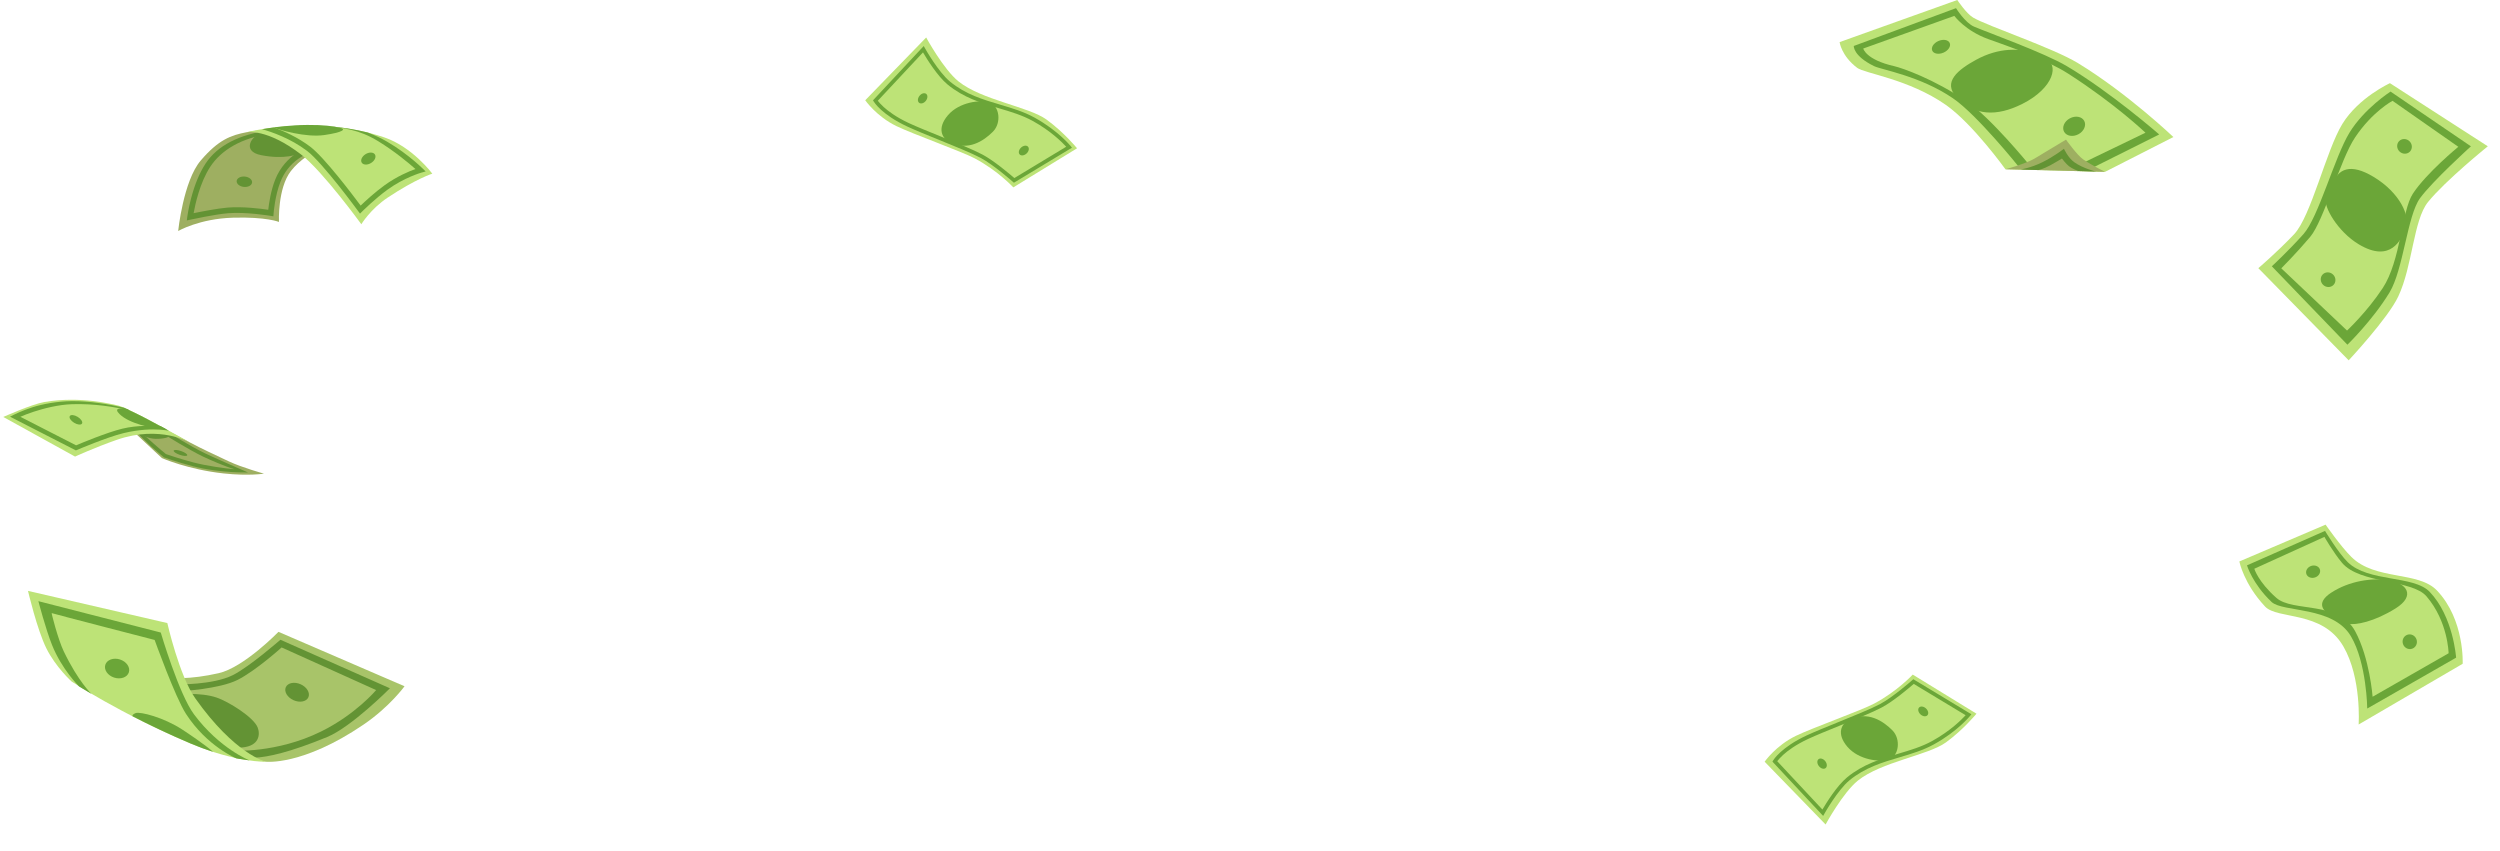 <svg width="282" height="96" viewBox="0 0 282 96" fill="none" xmlns="http://www.w3.org/2000/svg">
<path d="M252.598 63.333C252.598 63.333 253.087 65.83 255.494 68.412C256.898 69.917 261.955 68.841 264.325 72.903C266.407 76.471 266.054 81.725 266.054 81.725L277.789 74.874C277.789 74.874 278.031 69.93 274.906 66.625C272.789 64.386 267.947 65.511 265.229 62.817C263.998 61.596 262.328 59.18 262.328 59.18L252.598 63.333Z" fill="#BDE377"/>
<path d="M253.461 63.77C253.461 63.77 254.068 65.84 256.228 67.894C257.496 69.1 263.164 68.344 265.189 71.779C266.967 74.796 267.025 79.923 267.025 79.923L277.049 74.185C277.049 74.185 276.742 69.554 274.068 66.761C272.257 64.87 267.153 65.691 264.828 63.415C263.774 62.384 262.264 59.885 262.264 59.885L253.461 63.77Z" fill="#6BA638"/>
<path d="M254.286 64.155C254.286 64.155 254.718 65.626 256.777 67.441C258.64 69.084 263.788 67.737 265.662 71.202C267.308 74.245 267.629 78.594 267.629 78.594L276.203 73.688C276.203 73.688 276.142 70.103 273.706 67.264C272.055 65.341 266.197 65.887 264.179 63.484C263.202 62.322 262.195 60.56 262.195 60.56L254.286 64.155Z" fill="#BDE377"/>
<path d="M263.074 69.462C262.1 69.048 261.139 68.049 262.94 66.867C265.008 65.511 267.615 65.145 269.521 65.463C271.427 65.781 272.564 67.171 270.202 68.642C267.84 70.113 265.709 70.559 264.834 70.356C263.959 70.153 263.074 69.462 263.074 69.462Z" fill="#6BA638"/>
<path d="M261.682 64.227C261.804 64.585 261.562 64.992 261.14 65.135C260.719 65.279 260.279 65.104 260.157 64.746C260.035 64.388 260.277 63.981 260.698 63.837C261.12 63.694 261.56 63.868 261.682 64.227Z" fill="#6BA638"/>
<path d="M272.583 72.129C272.731 72.564 272.51 73.033 272.089 73.176C271.667 73.32 271.206 73.083 271.058 72.648C270.91 72.213 271.131 71.744 271.552 71.6C271.973 71.457 272.435 71.694 272.583 72.129Z" fill="#6BA638"/>
<path d="M14.938 75.719C15.423 75.623 18.345 77.376 24.669 75.934C27.514 75.286 31.412 71.272 31.412 71.272L45.632 77.41C45.632 77.41 43.952 79.735 40.99 81.746C34.097 86.427 29.965 85.921 29.965 85.921L27.171 85.376L14.938 75.719Z" fill="#A8C469"/>
<path d="M19.968 77.193C19.968 77.193 24.012 77.288 26.279 76.148C28.138 75.213 31.63 72.164 31.63 72.164L43.984 77.638C43.984 77.638 39.643 82.008 36.907 83.134C28.356 86.653 27.081 85.155 27.081 85.155L26.301 84.674C26.301 84.674 31.175 84.997 36.209 82.519C40.123 80.591 42.429 77.841 42.429 77.841L31.767 73.031C31.767 73.031 28.838 75.673 26.787 76.699C24.735 77.724 20.446 77.964 20.446 77.964L19.968 77.193Z" fill="#639334"/>
<path d="M18.593 78.389C19.984 78.333 22.542 78.047 24.438 78.685C25.733 79.121 28.616 80.889 29.068 82.067C29.377 82.869 29.222 84.126 27.369 84.309C25.516 84.494 23.572 84.376 23.572 84.376L18.593 78.389Z" fill="#639334"/>
<path d="M3.158 66.652L18.875 70.281C18.875 70.281 20.214 76.206 22.027 78.771C26.485 85.079 29.986 85.923 29.986 85.923C29.986 85.923 26.625 86.038 21.447 83.845C13.56 80.506 8.084 76.879 8.084 76.879C8.084 76.879 6.286 75.259 5.229 73.13C4.173 71.002 3.158 66.652 3.158 66.652Z" fill="#BDE377"/>
<path d="M28.163 85.779C28.163 85.779 24.79 84.472 21.88 80.573C20.181 78.296 18.134 71.35 18.134 71.35L4.33 67.812C4.33 67.812 5.151 70.963 5.878 72.774C6.976 75.511 8.914 77.43 8.914 77.43L10.32 78.274C10.32 78.274 8.854 76.923 7.194 73.481C6.556 72.16 5.772 69.11 5.833 69.158C5.894 69.206 17.443 72.186 17.443 72.186C17.443 72.186 19.752 78.624 20.973 80.515C23.34 84.185 26.665 85.553 26.665 85.553L28.163 85.779Z" fill="#6BA638"/>
<path d="M24.044 84.815C24.044 84.815 23.225 84.043 20.547 82.287C18.481 80.932 15.814 80.246 15.303 80.436C14.97 80.559 14.929 80.703 14.941 80.788C16.831 81.762 19.044 82.825 21.489 83.86C22.4 84.246 23.254 84.559 24.044 84.815Z" fill="#6BA638"/>
<path d="M34.786 78.654C34.564 79.15 33.814 79.297 33.111 78.983C32.407 78.668 32.017 78.011 32.239 77.515C32.46 77.019 33.21 76.872 33.914 77.186C34.617 77.501 35.008 78.158 34.786 78.654Z" fill="#639334"/>
<path d="M14.535 75.841C14.353 76.405 13.611 76.67 12.878 76.433C12.144 76.197 11.698 75.547 11.88 74.983C12.062 74.419 12.804 74.153 13.537 74.39C14.271 74.627 14.717 75.276 14.535 75.841Z" fill="#6BA638"/>
<path d="M269.584 9.382C269.584 9.382 266.046 10.999 264.22 13.975C262.394 16.951 260.694 24.4 258.771 26.427C256.848 28.455 254.74 30.25 254.74 30.25L264.931 40.645C264.931 40.645 269.354 35.916 270.518 33.455C272.14 30.027 272.229 24.833 273.878 22.791C275.835 20.369 280.625 16.502 280.625 16.502L269.584 9.382Z" fill="#BDE377"/>
<path d="M269.653 10.33C269.653 10.33 266.684 12.231 265.007 14.988C263.331 17.744 261.535 24.501 259.825 26.414C258.115 28.326 256.262 30.039 256.262 30.039L264.787 38.884C264.787 38.884 267.617 36.149 269.54 32.987C271.095 30.43 271.546 24.322 272.972 22.365C274.398 20.409 278.72 16.506 278.72 16.506L269.653 10.33Z" fill="#6BA638"/>
<path d="M272.163 21.86C273.687 19.524 277.298 16.56 277.298 16.56L269.879 11.372C269.879 11.372 267.613 12.566 265.646 15.509C263.938 18.065 262.149 24.874 260.58 26.731C259.011 28.587 257.33 30.267 257.33 30.267L264.745 37.286C264.745 37.286 266.98 35.213 268.767 32.502C270.82 29.387 270.904 23.788 272.163 21.86Z" fill="#BDE377"/>
<path d="M263.063 20.868C263.706 18.987 265.147 18.387 267.746 19.954C270.736 21.756 271.891 24.424 271.392 25.718C270.893 27.012 269.683 29.717 266.08 27.565C263.684 26.134 262.038 23.249 262.368 22.337C262.697 21.425 263.063 20.868 263.063 20.868Z" fill="#6BA638"/>
<path d="M271.839 17.101C271.53 17.421 271.005 17.417 270.668 17.091C270.33 16.765 270.308 16.241 270.618 15.92C270.927 15.6 271.452 15.604 271.789 15.93C272.127 16.256 272.149 16.78 271.839 17.101Z" fill="#6BA638"/>
<path d="M263.219 32.139C262.909 32.46 262.385 32.456 262.047 32.13C261.71 31.804 261.688 31.28 261.998 30.959C262.307 30.639 262.832 30.643 263.169 30.969C263.507 31.295 263.529 31.819 263.219 32.139Z" fill="#6BA638"/>
<path d="M207.507 4.749L220.784 0C220.784 0 221.792 1.525 222.577 1.987C224.224 2.956 231.546 5.385 234.4 7.123C239.972 10.515 245.157 15.457 245.157 15.457L237.453 19.382L226.211 19.091C226.211 19.091 222.528 13.955 219.476 11.823C215.316 8.918 210.33 8.288 209.494 7.656C207.701 6.299 207.507 4.749 207.507 4.749Z" fill="#BDE377"/>
<path d="M233.14 7.461C230.602 5.954 224.227 3.669 222.674 3.004C221.656 2.567 220.639 0.92 220.639 0.92L209.107 5.184C209.107 5.184 209.01 6.298 211.406 7.464C212.237 7.869 216.584 8.559 220.283 11.079C222.998 12.929 227.665 18.751 227.665 18.751L235.999 18.945L243.558 15.166C243.558 15.166 238.096 10.404 233.14 7.461ZM234.982 18.364L228.828 18.509C228.828 18.509 224.565 13.284 221.85 11.435C218.151 8.914 214.562 7.666 213.661 7.461C210.463 6.735 210.172 5.475 210.172 5.475L220.445 1.792C220.445 1.792 221.705 3.488 224.273 4.409C226.379 5.164 230.698 6.641 233.334 8.334C238.616 11.726 242.008 14.972 242.008 14.972L234.982 18.364Z" fill="#6BA638"/>
<path d="M226.211 19.091C226.211 19.091 228.537 18.462 229.506 17.88C230.475 17.299 233.043 15.748 233.043 15.748C233.043 15.748 234.296 17.51 234.981 17.977C236.047 18.704 237.453 19.382 237.453 19.382L226.211 19.091Z" fill="#9EAF61"/>
<path d="M227.933 19.113C227.933 19.113 229.052 18.951 230.371 18.304C231.725 17.64 232.813 16.777 232.813 16.777C232.813 16.777 233.27 17.806 234.004 18.317C235.03 19.03 236.43 19.349 236.43 19.349L234.427 19.287C234.427 19.287 233.757 19.046 233.382 18.752C233.034 18.478 232.586 17.881 232.586 17.881C232.586 17.881 231.672 18.436 231.263 18.651C230.433 19.088 229.936 19.187 229.936 19.187L227.933 19.113Z" fill="#639334"/>
<path d="M230.621 6.592L229.409 6.01C227.907 5.429 225.484 5.332 222.916 6.737C220.911 7.834 219.04 9.257 220.736 11.001C222.718 13.04 225.179 13.189 228.101 11.728C231.687 9.935 232.365 7.173 230.621 6.592Z" fill="#6BA638"/>
<path d="M235.101 13.637C235.366 14.134 235.072 14.808 234.444 15.144C233.816 15.48 233.092 15.35 232.826 14.854C232.561 14.357 232.855 13.682 233.483 13.347C234.111 13.011 234.836 13.141 235.101 13.637Z" fill="#6BA638"/>
<path d="M219.929 4.853C220.086 5.216 219.772 5.701 219.227 5.937C218.683 6.174 218.113 6.071 217.956 5.708C217.799 5.345 218.113 4.859 218.658 4.623C219.203 4.387 219.772 4.49 219.929 4.853Z" fill="#6BA638"/>
<path d="M38.796 15.571L28.848 14.754L27.825 14.913C26.051 15.249 24.646 15.755 22.635 18.116C20.678 20.414 20.098 26.057 20.098 26.057C20.098 26.057 22.487 24.667 26.272 24.556C30.057 24.446 31.467 25.035 31.467 25.035C31.467 25.035 31.297 21.253 32.817 19.286C34.711 16.835 38.796 15.571 38.796 15.571Z" fill="#9EAF61"/>
<path d="M21.074 24.866L21.133 24.415C21.138 24.379 21.253 23.516 21.561 22.349C21.977 20.776 22.522 19.468 23.181 18.462C24.511 16.43 26.954 15.161 30.445 14.69L30.53 15.089C27.232 15.535 24.939 16.943 23.716 18.812C22.552 20.589 22.019 23.047 21.84 24.048C22.69 23.872 24.522 23.512 25.682 23.415C27.361 23.275 29.449 23.541 30.259 23.661C30.331 23.004 30.538 21.531 31.045 20.254C31.622 18.803 32.573 17.902 33.269 17.402C34.026 16.858 34.65 16.657 34.676 16.649L34.869 17.259C34.864 17.26 34.3 17.444 33.622 17.936C32.72 18.589 32.054 19.448 31.64 20.49C31.014 22.063 30.865 24.032 30.863 24.052L30.838 24.402L30.491 24.344C30.464 24.339 27.739 23.886 25.735 24.052C24.258 24.175 21.545 24.763 21.518 24.769L21.074 24.866Z" fill="#639334"/>
<path d="M29.511 15.018C28.509 15.184 27.108 17.049 29.48 17.507C32.052 18.005 33.587 17.477 34.405 17.09C35.223 16.703 31.912 15.183 31.912 15.183L29.511 15.018Z" fill="#639334"/>
<path d="M27.825 14.913C27.825 14.913 30.12 14.466 33.965 17.43C36.421 19.324 40.759 25.295 40.759 25.295C40.759 25.295 41.78 23.586 43.734 22.287C46.908 20.176 48.763 19.588 48.763 19.588C48.763 19.588 46.532 16.572 43.335 15.493C35.624 12.89 27.825 14.913 27.825 14.913Z" fill="#BDE377"/>
<path d="M47.516 19.478L48.014 19.339L47.644 18.978C47.55 18.887 45.319 16.726 42.696 15.469C42.313 15.286 41.908 15.113 41.495 14.95C40.069 14.592 38.662 14.375 37.322 14.258C38.66 14.49 40.383 14.531 42.667 15.932C44.492 17.051 46.125 18.406 46.862 19.066C46.151 19.32 44.776 19.89 43.374 20.902C42.254 21.711 41.158 22.731 40.681 23.19C39.829 22.044 36.594 17.753 34.984 16.539C33.56 15.464 31.977 14.773 30.9 14.383C30.882 14.376 30.885 14.381 30.867 14.375C30.358 14.434 29.957 14.51 29.56 14.574C30.666 14.887 32.763 15.609 34.626 17.014C36.38 18.337 40.364 23.763 40.404 23.817L40.609 24.097L40.855 23.852C40.869 23.838 42.3 22.412 43.723 21.385C45.609 20.023 47.497 19.483 47.516 19.478Z" fill="#6BA638"/>
<path d="M30.867 14.375C31.396 14.623 34.483 15.54 36.571 15.235C38.659 14.93 39.143 14.575 38.297 14.397C37.451 14.22 36.591 14.084 34.667 14.094C32.742 14.104 30.867 14.375 30.867 14.375Z" fill="#6BA638"/>
<path d="M41.854 18.387C41.441 18.639 40.97 18.619 40.801 18.342C40.633 18.065 40.83 17.637 41.243 17.385C41.655 17.134 42.126 17.154 42.295 17.43C42.464 17.707 42.267 18.135 41.854 18.387Z" fill="#6BA638"/>
<path d="M27.507 21.084C27.026 21.036 26.663 20.736 26.695 20.413C26.727 20.091 27.143 19.869 27.624 19.917C28.105 19.965 28.468 20.265 28.436 20.587C28.404 20.91 27.988 21.132 27.507 21.084Z" fill="#639334"/>
<path d="M25.831 52.051C24.279 51.324 22.704 50.593 21.441 49.919L19.37 48.824L12.7 46.48L18.265 51.674C18.265 51.674 21.186 52.968 25.254 53.407C28.05 53.709 29.776 53.428 29.776 53.428C29.776 53.428 27.306 52.743 25.831 52.051Z" fill="#9EAF61"/>
<path d="M24.166 53.053C23.393 52.948 22.536 52.796 21.705 52.575C19.879 52.089 18.497 51.593 18.497 51.593C18.497 51.593 17.538 50.799 17.05 50.36C16.611 49.965 15.528 48.881 15.492 48.835L15.769 48.635C15.777 48.646 16.925 49.673 17.336 50.043C17.769 50.432 18.552 51.083 18.712 51.216C18.932 51.294 20.171 51.725 21.815 52.162C23.249 52.544 25.451 52.852 26.456 52.929C25.421 52.639 23.58 51.825 22.91 51.505C21.345 50.759 18.659 49.086 18.632 49.069L18.858 48.706C18.885 48.723 21.55 50.383 23.094 51.12C24.203 51.649 26.982 52.859 27.01 52.872L27.984 53.296L26.922 53.281C26.904 53.281 25.7 53.26 24.166 53.053Z" fill="#639334"/>
<path d="M15.717 48.828C15.95 49.072 16.718 49.481 17.552 49.501C18.386 49.521 19.437 49.318 18.989 48.991C18.542 48.665 15.717 48.828 15.717 48.828Z" fill="#639334"/>
<path d="M0.371 47.033C0.371 47.033 3.592 45.588 5.009 45.346C9.18 44.636 12.764 45.646 13.132 45.696C14.32 45.856 21.475 49.938 21.475 49.938C21.475 49.938 18.08 47.902 13.17 49.614C10.707 50.474 8.465 51.503 8.465 51.503L0.371 47.033Z" fill="#BDE377"/>
<path d="M19.059 48.59C18.677 48.38 18.55 48.305 18.133 48.08C17.199 48.035 15.514 47.938 13.79 48.357C12.069 48.776 9.194 49.973 8.582 50.232L2.295 47.015C2.648 46.861 3.177 46.646 3.812 46.439C4.889 46.087 6.594 45.634 8.167 45.592C10.633 45.525 12.909 45.878 14.641 46.319C14.588 46.268 14.469 46.191 13.991 45.983C12.21 45.576 10.067 45.227 8.101 45.247C6.444 45.264 4.763 45.581 3.641 45.948C2.43 46.344 1.618 46.755 1.584 46.772L1.129 47.003L8.562 50.806L8.674 50.758C8.707 50.744 12.061 49.313 13.913 48.863C15.711 48.425 17.142 48.404 18.025 48.464C18.459 48.493 18.807 48.544 19.059 48.59Z" fill="#6BA638"/>
<path d="M14.287 46.135C13.611 46.031 12.765 45.996 13.48 46.704C14.601 47.814 17.236 48.301 17.92 48.354C18.603 48.407 18.9 48.473 18.848 48.466C18.796 48.459 17.818 47.928 16.704 47.326C15.59 46.723 14.287 46.135 14.287 46.135Z" fill="#6BA638"/>
<path d="M8.765 47.025C9.145 47.258 9.363 47.595 9.251 47.778C9.139 47.961 8.74 47.921 8.359 47.688C7.979 47.455 7.761 47.118 7.873 46.935C7.985 46.752 8.384 46.792 8.765 47.025Z" fill="#6BA638"/>
<path d="M20.43 50.88C20.852 51.025 21.161 51.238 21.121 51.356C21.08 51.474 20.705 51.453 20.283 51.308C19.861 51.164 19.552 50.95 19.592 50.832C19.633 50.714 20.008 50.735 20.43 50.88Z" fill="#639334"/>
<path d="M199.052 85.921C199.052 85.921 200.318 84.095 202.587 82.998C204.427 82.108 209.97 80.13 211.407 79.365C214.035 77.968 215.756 76.094 215.756 76.094L222.946 80.504C222.946 80.504 221.481 82.299 219.51 83.737C217.514 85.194 212.201 85.934 209.575 88.046C207.875 89.414 205.927 93.003 205.927 93.003L199.052 85.921Z" fill="#BDE377"/>
<path d="M205.652 92.037L199.93 85.911L200.012 85.773C200.048 85.713 200.919 84.294 203.784 82.96C204.68 82.543 205.98 82.016 207.356 81.458C209.17 80.722 211.046 79.961 212.069 79.419C213.523 78.649 215.684 76.739 215.705 76.72L215.823 76.615L222.373 80.569L222.218 80.76C222.203 80.778 221.853 81.207 221.175 81.818C220.553 82.38 219.522 83.207 218.151 83.962C216.93 84.635 215.633 85.019 214.26 85.427C212.339 85.997 210.353 86.587 208.605 88.033C207.292 89.12 205.81 91.755 205.795 91.781L205.652 92.037ZM200.471 85.864L205.567 91.319C205.98 90.615 207.191 88.648 208.332 87.703C210.147 86.201 212.176 85.599 214.138 85.016C215.488 84.616 216.764 84.237 217.945 83.587C219.998 82.457 221.288 81.153 221.722 80.676L215.871 77.144C215.39 77.562 213.586 79.1 212.27 79.798C211.228 80.35 209.341 81.115 207.517 81.855C206.146 82.411 204.851 82.936 203.965 83.349C202.537 84.013 201.638 84.697 201.135 85.154C200.79 85.468 200.579 85.72 200.471 85.864Z" fill="#6BA638"/>
<path d="M208.613 81.174C207.706 81.618 207.115 82.738 208.378 84.228C209.642 85.717 212.056 86.022 213.112 85.656C214.168 85.289 214.473 83.39 213.444 82.362C212.414 81.334 210.671 80.165 208.613 81.174Z" fill="#6BA638"/>
<path d="M205.887 85.855C206.107 86.133 206.126 86.485 205.929 86.642C205.732 86.798 205.394 86.699 205.173 86.421C204.953 86.143 204.934 85.791 205.131 85.635C205.328 85.478 205.667 85.577 205.887 85.855Z" fill="#6BA638"/>
<path d="M217.251 79.914C217.511 80.156 217.583 80.501 217.411 80.685C217.24 80.869 216.89 80.823 216.631 80.581C216.371 80.339 216.299 79.994 216.471 79.81C216.642 79.626 216.992 79.672 217.251 79.914Z" fill="#6BA638"/>
<path d="M97.598 11.31C97.598 11.31 98.864 13.136 101.133 14.232C102.973 15.122 108.516 17.101 109.953 17.865C112.58 19.263 114.301 21.137 114.301 21.137L121.491 16.726C121.491 16.726 120.027 14.932 118.056 13.493C116.06 12.037 110.746 11.296 108.121 9.184C106.421 7.817 104.473 4.228 104.473 4.228L97.598 11.31Z" fill="#BDE377"/>
<path d="M104.197 5.192L98.475 11.317L98.558 11.455C98.594 11.515 99.465 12.935 102.33 14.268C103.226 14.685 104.525 15.212 105.901 15.77C107.716 16.506 109.592 17.267 110.615 17.809C112.069 18.58 114.229 20.489 114.251 20.509L114.369 20.613L120.918 16.66L120.763 16.469C120.749 16.451 120.399 16.022 119.721 15.41C119.098 14.849 118.068 14.021 116.697 13.266C115.475 12.594 114.178 12.209 112.805 11.801C110.885 11.231 108.899 10.642 107.151 9.195C105.838 8.109 104.355 5.474 104.341 5.447L104.197 5.192ZM99.017 11.365L104.113 5.91C104.526 6.613 105.737 8.581 106.878 9.525C108.693 11.028 110.722 11.63 112.683 12.212C114.034 12.613 115.309 12.992 116.49 13.642C118.543 14.772 119.834 16.076 120.267 16.552L114.417 20.084C113.936 19.666 112.132 18.128 110.815 17.431C109.773 16.879 107.887 16.113 106.062 15.373C104.692 14.818 103.397 14.293 102.51 13.88C101.083 13.215 100.184 12.531 99.681 12.074C99.336 11.761 99.125 11.508 99.017 11.365Z" fill="#6BA638"/>
<path d="M107.159 16.055C106.252 15.61 105.66 14.491 106.924 13.001C108.188 11.511 110.601 11.207 111.658 11.573C112.714 11.939 113.019 13.838 111.989 14.867C110.96 15.895 109.217 17.064 107.159 16.055Z" fill="#6BA638"/>
<path d="M104.433 11.375C104.653 11.097 104.672 10.745 104.475 10.589C104.278 10.433 103.939 10.531 103.719 10.809C103.498 11.087 103.479 11.44 103.677 11.596C103.874 11.752 104.212 11.653 104.433 11.375Z" fill="#6BA638"/>
<path d="M115.797 17.314C116.057 17.073 116.128 16.727 115.957 16.543C115.785 16.359 115.436 16.406 115.176 16.648C114.917 16.889 114.845 17.235 115.016 17.419C115.188 17.603 115.537 17.556 115.797 17.314Z" fill="#6BA638"/>
</svg>
